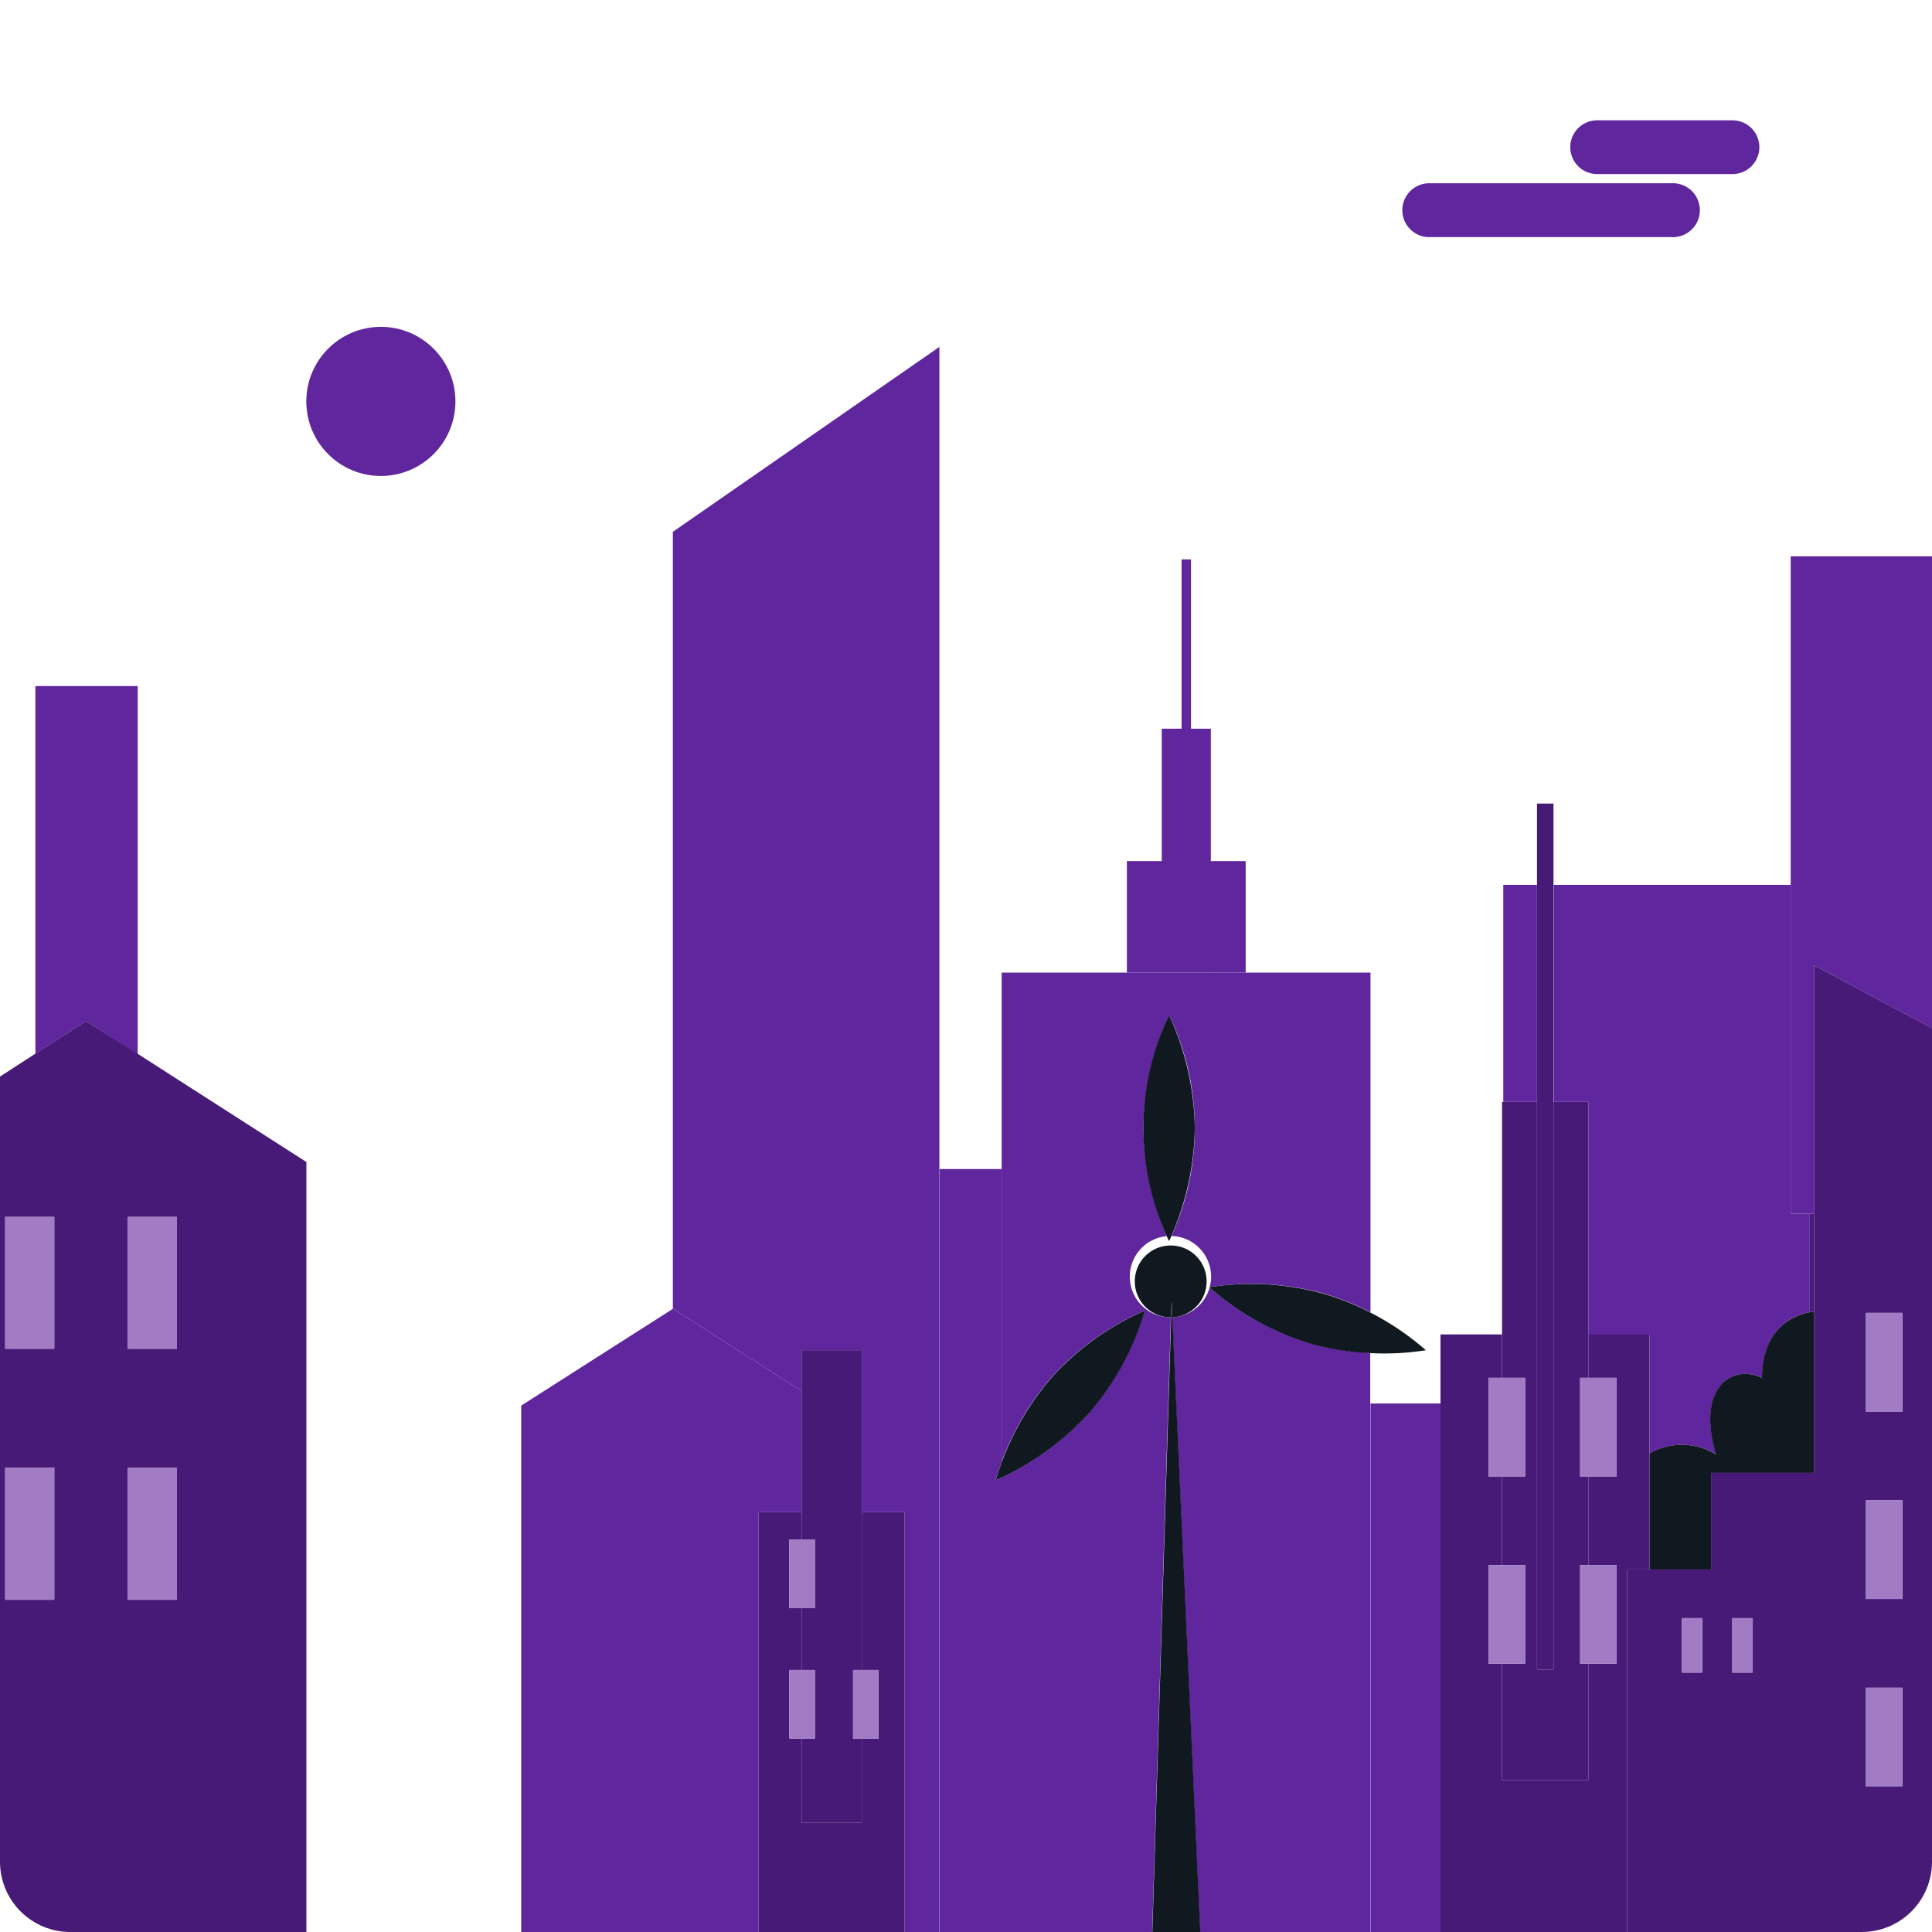 <svg xmlns="http://www.w3.org/2000/svg" id="Шар_1" data-name="Шар 1" viewBox="0 0 220 220"><defs><clipPath id="clip-path"><path class="cls-1" d="M0 0h220v212a8 8 0 01-8 8H8a8 8 0 01-8-8V0z"/></clipPath><clipPath id="clip-path-2"><path class="cls-1" d="M220 0h220v212a8 8 0 01-8 8H228a8 8 0 01-8-8V0z"/></clipPath><style>.cls-1{fill:none}.cls-4{fill:#60269e}.cls-5{fill:#101820}.cls-6{fill:#471a77}.cls-7{fill:#a27bc5}</style></defs><g clip-path="url(#clip-path)"><path d="M206.57 149.35V138.2h-.51v11.23z" fill="#481d77"/><path class="cls-4" d="M180.87 125.47V152h7v13.5a7.39 7.39 0 017.55.12c-2.26-7.58 1.8-10.34 5.24-8.73 0-4.72 2.63-7 5.42-7.46V138.2h-2.15v-37.44h-27v24.71zm-9.69-24.71h3.84v24.71h-3.84zm-33.3-2.71h3.97v12.7h-3.97zm-9.56 0h3.97v12.7h-3.97zm6.23 12.7V82.98h-2.26v27.77h2.26zm1.07 0h2.26V82.98h-2.26v27.77zm-1.07 0h1.07V63.7h-1.07v47.05zm-21.17 57.79s.22-.81.7-2.1v-33.32H107V220h7.11v-51.76c-.47.2-.73.3-.73.3zm42.68-8.72h7.98V220h-7.98zM106.97 39.5L76.62 60.56v88.48l.02-.02 14.64 9.37v-4.64h6.85v18.45h4.86V220h3.98V39.5z"/><path class="cls-4" d="M156.06 154.05a29.53 29.53 0 01-6.85-1.08 31.07 31.07 0 01-11.52-6.39 31 31 0 0113.16.75 29 29 0 015.21 2.11v-38.69h-42v55.69a31.69 31.69 0 015.59-9.5 30.91 30.91 0 0110.69-7.7 31.16 31.16 0 01-6.29 11.6 32 32 0 01-10 7.4V220h17.15l2.13-70h-.24a4.63 4.63 0 11.38 0l3.18 70h19.38v-65.95zm-25.86-25.6a31.44 31.44 0 012.92-12.86 29.69 29.69 0 010 25.72 31.44 31.44 0 01-2.92-12.86zm73.71-27.69v37.44h2.66v-28.28l13.43 7.16V63.35h-16.09v37.41zM91.28 172.2v-13.81l-14.64-9.37-.02.02-17.27 11.02V220h27.04v-47.8h4.89z"/><path class="cls-5" d="M133.5 150a4.09 4.09 0 10-.38 0h.24l.06-1.85z"/><path class="cls-5" d="M136.05 128.45a31.53 31.53 0 00-2.93-12.86 29.78 29.78 0 000 25.72 31.53 31.53 0 002.93-12.86zm-21.97 39.79a32 32 0 0010-7.4 31.16 31.16 0 006.29-11.6 30.91 30.91 0 00-10.69 7.7 31.69 31.69 0 00-5.59 9.5c-.48 1.29-.7 2.1-.7 2.1s.25-.1.69-.3zm23.61-21.66a31.07 31.07 0 0011.52 6.42 29.53 29.53 0 006.85 1.08 29.9 29.9 0 006.31-.33 31.42 31.42 0 00-6.31-4.28 29 29 0 00-5.21-2.11 31 31 0 00-13.16-.78zm-4.19 3.45l-.08-1.84-.06 1.85-2.14 69.96h5.46l-3.18-69.97z"/><path class="cls-4" d="M4.03 78.12v41.87l5.77-3.71 5.88 3.76V78.12H4.03z"/><path class="cls-6" d="M34.89 132.32L15.68 120l-5.88-3.72L4 120l-4 2.59V220h34.89zm-34.3 6.25h5.59v15H.59zm0 28.58h5.59v15H.59zm19.55 15h-5.58v-15h5.58zm-5.58-28.58v-15h5.58v15z"/><path class="cls-7" d="M.59 138.57h5.59v15.04H.59zm13.97 0h5.59v15.04h-5.59zM.59 167.15h5.59v15.04H.59zm13.97 0h5.59v15.04h-5.59z"/><path class="cls-6" d="M98.13 172.2v17.96h1.91v7.82h-1.91v9.59h-6.85v-9.59h-1.39v-7.82h1.39v-7.03h-1.39v-7.82h1.39v-3.11h-4.89V220h16.6v-47.8h-4.86z"/><path class="cls-6" d="M91.28 175.31h1.51v7.82h-1.51v7.03h1.51v7.82h-1.51v9.59h6.85v-9.59h-.99v-7.82h.99v-36.41h-6.85v21.56z"/><path class="cls-7" d="M92.79 175.31h-2.9v7.82h2.9v-7.82zm0 14.85h-2.9v7.82h2.9v-7.82zm4.35 7.82h2.9v-7.82h-2.9v7.82z"/><path class="cls-5" d="M200.64 156.89c-3.44-1.61-7.5 1.15-5.24 8.73a7.39 7.39 0 00-7.55-.12v13.22h7v-11h11.73v-18.37l-.51.08c-2.8.5-5.43 2.74-5.43 7.46z"/><path class="cls-6" d="M185.3 178.72h2.55v-26.77h-6.98v4.94h3.22v11.23h-3.22v10.09h3.22v11.23h-3.22v13.29h-9.83v-13.29h-1.53v-11.23h1.53v-10.09h-1.53v-11.23h1.53v-4.94h-7.01V220h21.27v-41.28z"/><path class="cls-6" d="M173.67 156.89v11.23h-2.63v10.09h2.63v11.23h-2.63v13.29h9.83v-13.29h-.94v-11.23h.94v-10.09h-.94v-11.23h.94v-31.42h-3.97v64.64h-1.88v-64.64h-3.98v31.42h2.63z"/><path class="cls-6" d="M175.02 190.11h1.88V91.5h-1.88v98.61zm19.82-11.39h-9.54V220h9.54zm-1 5.54v6.2h-2.31v-6.2zm12.73-16.55h-11.73V220h11.73zm-7 22.75h-2.31v-6.2h2.31zm7-52.26V220H220V117.08l-13.43-7.16zm10.07 65.2h-4.16v-11.22h4.16zm0-21.32h-4.16v-11.23h4.16zm0-21.35h-4.16V149.5h4.16z"/><path class="cls-7" d="M212.48 149.5h4.16v11.23h-4.16zm0 21.35h4.16v11.23h-4.16zm0 21.33h4.16v11.23h-4.16zm-20.95-7.92h2.31v6.2h-2.31zm5.75 0h2.31v6.2h-2.31zm-23.61-16.14v-11.23h-4.16v11.23h4.16zm6.26 0h4.16v-11.23h-4.16v11.23zm-6.26 21.32v-11.23h-4.16v11.23h4.16zm6.26 0h4.16v-11.23h-4.16v11.23z"/><path class="cls-4" d="M162.58 27h27.74a3.07 3.07 0 100-6.13h-27.74a3.07 3.07 0 000 6.13zm19.29-7.18h15.41a3.06 3.06 0 100-6.12h-15.41a3.06 3.06 0 100 6.12z"/><circle class="cls-4" cx="43.37" cy="45.71" r="8.49"/></g><g clip-path="url(#clip-path-2)"><path class="cls-4" d="M223.14 63.35H220v53.73l3.14 1.68V63.35z"/><path class="cls-6" d="M235.17 154.53v-29.36l-12-6.41-3.17-1.68V220h12.6v-65.47zm-8.11 48.87h-4.16v-11.22h4.16zm0-21.32h-4.16v-11.23h4.16zm0-21.35h-4.16V149.5h4.16z"/></g></svg>